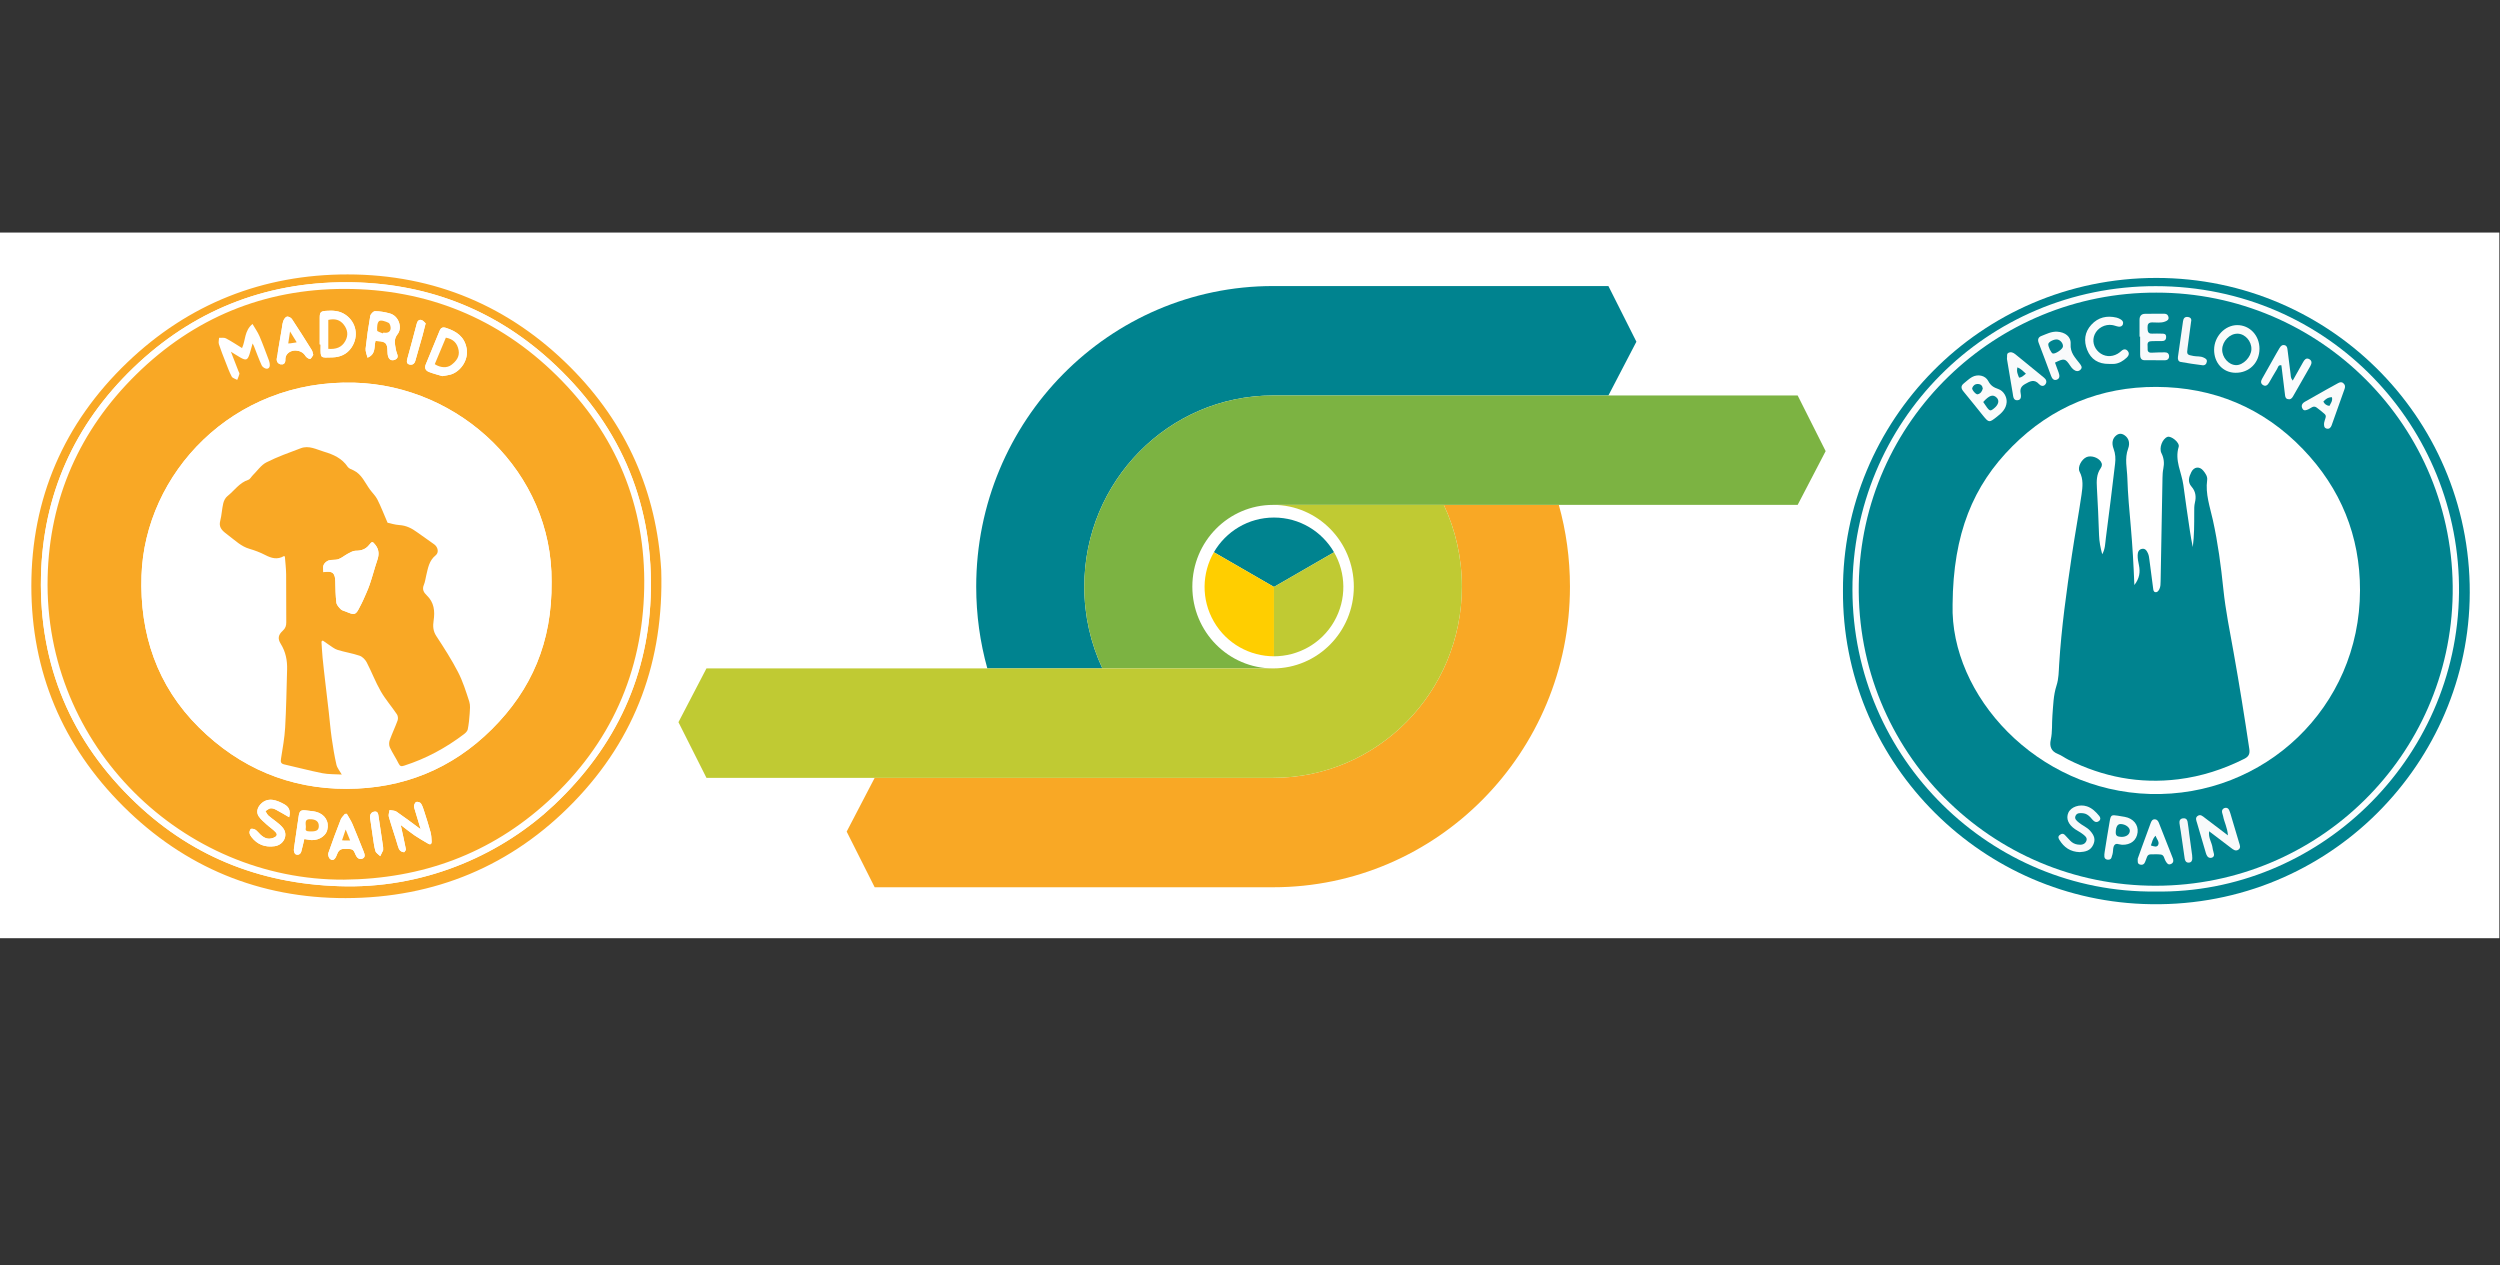 <?xml version="1.0" encoding="UTF-8" standalone="no"?>
<!-- Created with Inkscape (http://www.inkscape.org/) -->

<svg
   xmlns:dc="http://purl.org/dc/elements/1.1/"
   xmlns:cc="http://creativecommons.org/ns#"
   xmlns:rdf="http://www.w3.org/1999/02/22-rdf-syntax-ns#"
   xmlns:svg="http://www.w3.org/2000/svg"
   xmlns="http://www.w3.org/2000/svg"
   xmlns:sodipodi="http://sodipodi.sourceforge.net/DTD/sodipodi-0.dtd"
   xmlns:inkscape="http://www.inkscape.org/namespaces/inkscape"
   id="svg2985"
   version="1.1"
   inkscape:version="0.48.5 r10040"
   width="2050"
   height="1037.5"
   xml:space="preserve"
   sodipodi:docname="Madrid vs Barcelona banner.svg"><rect width="100%" height="100%" fill="#333333" stroke="none"/><defs
     id="defs2989"><clipPath
       id="clipPath15902"
       clipPathUnits="userSpaceOnUse"><path
         id="path15904"
         d="M 0,800 800,800 800,0 0,0 0,800 z" /></clipPath><clipPath
       id="clipPath14934"
       clipPathUnits="userSpaceOnUse"><path
         id="path14936"
         d="m 332.194,475.769 169.175,0 -84.588,43.657 -84.587,-43.657 z" /></clipPath><clipPath
       id="clipPath14916"
       clipPathUnits="userSpaceOnUse"><path
         id="path14918"
         d="m 440.626,341.02 33.656,0 0,-2.953 -33.656,0 0,2.953 z" /></clipPath><clipPath
       id="clipPath14898"
       clipPathUnits="userSpaceOnUse"><path
         id="path14900"
         d="m 446.686,365.214 21.537,0 0,-21.338 -21.537,0 0,21.338 z" /></clipPath><clipPath
       id="clipPath14882"
       clipPathUnits="userSpaceOnUse"><path
         id="path14884"
         d="m 446.686,372.665 21.537,0 0,-21.337 -21.537,0 0,21.337 z" /></clipPath><clipPath
       id="clipPath14864"
       clipPathUnits="userSpaceOnUse"><path
         id="path14866"
         d="m 355.899,341.02 33.657,0 0,-2.953 -33.657,0 0,2.953 z" /></clipPath><clipPath
       id="clipPath14846"
       clipPathUnits="userSpaceOnUse"><path
         id="path14848"
         d="m 361.959,365.214 21.537,0 0,-21.338 -21.537,0 0,21.338 z" /></clipPath><clipPath
       id="clipPath14830"
       clipPathUnits="userSpaceOnUse"><path
         id="path14832"
         d="m 361.959,372.665 21.537,0 0,-21.337 -21.537,0 0,21.337 z" /></clipPath><clipPath
       id="clipPath14812"
       clipPathUnits="userSpaceOnUse"><path
         id="path14814"
         d="m 440.626,385.368 33.656,0 0,-2.951 -33.656,0 0,2.951 z" /></clipPath><clipPath
       id="clipPath14794"
       clipPathUnits="userSpaceOnUse"><path
         id="path14796"
         d="m 446.686,409.563 21.537,0 0,-21.338 -21.537,0 0,21.338 z" /></clipPath><clipPath
       id="clipPath14778"
       clipPathUnits="userSpaceOnUse"><path
         id="path14780"
         d="m 446.686,417.014 21.537,0 0,-21.337 -21.537,0 0,21.337 z" /></clipPath><clipPath
       id="clipPath14760"
       clipPathUnits="userSpaceOnUse"><path
         id="path14762"
         d="m 398.263,385.368 33.656,0 0,-2.951 -33.656,0 0,2.951 z" /></clipPath><clipPath
       id="clipPath14742"
       clipPathUnits="userSpaceOnUse"><path
         id="path14744"
         d="m 404.322,409.563 21.537,0 0,-21.338 -21.537,0 0,21.338 z" /></clipPath><clipPath
       id="clipPath14726"
       clipPathUnits="userSpaceOnUse"><path
         id="path14728"
         d="m 404.322,417.014 21.537,0 0,-21.337 -21.537,0 0,21.337 z" /></clipPath><clipPath
       id="clipPath14708"
       clipPathUnits="userSpaceOnUse"><path
         id="path14710"
         d="m 355.899,385.368 33.657,0 0,-2.951 -33.657,0 0,2.951 z" /></clipPath><clipPath
       id="clipPath14690"
       clipPathUnits="userSpaceOnUse"><path
         id="path14692"
         d="m 361.959,409.563 21.537,0 0,-21.338 -21.537,0 0,21.338 z" /></clipPath><clipPath
       id="clipPath14674"
       clipPathUnits="userSpaceOnUse"><path
         id="path14676"
         d="m 361.959,417.014 21.537,0 0,-21.337 -21.537,0 0,21.337 z" /></clipPath><clipPath
       id="clipPath14656"
       clipPathUnits="userSpaceOnUse"><path
         id="path14658"
         d="m 440.626,429.717 33.656,0 0,-2.951 -33.656,0 0,2.951 z" /></clipPath><clipPath
       id="clipPath14638"
       clipPathUnits="userSpaceOnUse"><path
         id="path14640"
         d="m 446.686,453.912 21.537,0 0,-21.338 -21.537,0 0,21.338 z" /></clipPath><clipPath
       id="clipPath14622"
       clipPathUnits="userSpaceOnUse"><path
         id="path14624"
         d="m 446.686,461.363 21.537,0 0,-21.337 -21.537,0 0,21.337 z" /></clipPath><clipPath
       id="clipPath14604"
       clipPathUnits="userSpaceOnUse"><path
         id="path14606"
         d="m 398.263,429.717 33.656,0 0,-2.951 -33.656,0 0,2.951 z" /></clipPath><clipPath
       id="clipPath14586"
       clipPathUnits="userSpaceOnUse"><path
         id="path14588"
         d="m 404.322,453.912 21.537,0 0,-21.338 -21.537,0 0,21.338 z" /></clipPath><clipPath
       id="clipPath14570"
       clipPathUnits="userSpaceOnUse"><path
         id="path14572"
         d="m 404.322,461.363 21.537,0 0,-21.337 -21.537,0 0,21.337 z" /></clipPath><clipPath
       id="clipPath14552"
       clipPathUnits="userSpaceOnUse"><path
         id="path14554"
         d="m 355.899,429.717 33.657,0 0,-2.951 -33.657,0 0,2.951 z" /></clipPath><clipPath
       id="clipPath14534"
       clipPathUnits="userSpaceOnUse"><path
         id="path14536"
         d="m 361.959,453.912 21.537,0 0,-21.338 -21.537,0 0,21.338 z" /></clipPath><clipPath
       id="clipPath14518"
       clipPathUnits="userSpaceOnUse"><path
         id="path14520"
         d="m 361.959,461.363 21.537,0 0,-21.337 -21.537,0 0,21.337 z" /></clipPath><clipPath
       id="clipPath14494"
       clipPathUnits="userSpaceOnUse"><path
         id="path14496"
         d="m 407.908,347.56 14.427,0 0,-17.945 -14.427,0 0,17.945 z" /></clipPath><clipPath
       id="clipPath14478"
       clipPathUnits="userSpaceOnUse"><path
         id="path14480"
         d="m 407.908,373.565 14.427,0 0,-17.945 -14.427,0 0,17.945 z" /></clipPath><clipPath
       id="clipPath14434"
       clipPathUnits="userSpaceOnUse"><path
         id="path14436"
         d="m 209.436,132.611 22.934,0 0,-22.723 -22.934,0 0,22.723 z" /></clipPath><clipPath
       id="clipPath14418"
       clipPathUnits="userSpaceOnUse"><path
         id="path14420"
         d="m 209.436,140.544 22.934,0 0,-22.721 -22.934,0 0,22.721 z" /></clipPath><clipPath
       id="clipPath14396"
       clipPathUnits="userSpaceOnUse"><path
         id="path14398"
         d="m 209.436,192.808 22.934,0 0,-22.723 -22.934,0 0,22.723 z" /></clipPath><clipPath
       id="clipPath14380"
       clipPathUnits="userSpaceOnUse"><path
         id="path14382"
         d="m 209.436,200.741 22.934,0 0,-22.72 -22.934,0 0,22.72 z" /></clipPath><clipPath
       id="clipPath14358"
       clipPathUnits="userSpaceOnUse"><path
         id="path14360"
         d="m 85.17,132.611 22.934,0 0,-22.723 -22.934,0 0,22.723 z" /></clipPath><clipPath
       id="clipPath14342"
       clipPathUnits="userSpaceOnUse"><path
         id="path14344"
         d="m 85.17,140.544 22.934,0 0,-22.721 -22.934,0 0,22.721 z" /></clipPath><clipPath
       id="clipPath14320"
       clipPathUnits="userSpaceOnUse"><path
         id="path14322"
         d="m 85.17,192.808 22.934,0 0,-22.723 -22.934,0 0,22.723 z" /></clipPath><clipPath
       id="clipPath14304"
       clipPathUnits="userSpaceOnUse"><path
         id="path14306"
         d="m 85.17,200.741 22.934,0 0,-22.72 -22.934,0 0,22.72 z" /></clipPath><clipPath
       id="clipPath14282"
       clipPathUnits="userSpaceOnUse"><path
         id="path14284"
         d="m 147.522,203.288 22.934,0 0,-22.724 -22.934,0 0,22.724 z" /></clipPath><clipPath
       id="clipPath14266"
       clipPathUnits="userSpaceOnUse"><path
         id="path14268"
         d="m 147.522,211.224 22.934,0 0,-22.724 -22.934,0 0,22.724 z" /></clipPath><clipPath
       id="clipPath14202"
       clipPathUnits="userSpaceOnUse"><path
         id="path14204"
         d="m 153.015,460.881 26.863,0 0,-26.615 -26.863,0 0,26.615 z" /></clipPath><clipPath
       id="clipPath14186"
       clipPathUnits="userSpaceOnUse"><path
         id="path14188"
         d="m 153.015,470.175 26.863,0 0,-26.614 -26.863,0 0,26.614 z" /></clipPath><clipPath
       id="clipPath14166"
       clipPathUnits="userSpaceOnUse"><path
         id="path14168"
         d="m 183.441,460.881 26.864,0 0,-26.615 -26.864,0 0,26.615 z" /></clipPath><clipPath
       id="clipPath14150"
       clipPathUnits="userSpaceOnUse"><path
         id="path14152"
         d="m 183.441,470.175 26.864,0 0,-26.614 -26.864,0 0,26.614 z" /></clipPath><clipPath
       id="clipPath14128"
       clipPathUnits="userSpaceOnUse"><path
         id="path14130"
         d="m 74.084,460.881 26.863,0 0,-26.615 -26.863,0 0,26.615 z" /></clipPath><clipPath
       id="clipPath14112"
       clipPathUnits="userSpaceOnUse"><path
         id="path14114"
         d="m 74.084,470.175 26.863,0 0,-26.614 -26.863,0 0,26.614 z" /></clipPath><clipPath
       id="clipPath14092"
       clipPathUnits="userSpaceOnUse"><path
         id="path14094"
         d="m 104.51,460.881 26.864,0 0,-26.615 -26.864,0 0,26.615 z" /></clipPath><clipPath
       id="clipPath14076"
       clipPathUnits="userSpaceOnUse"><path
         id="path14078"
         d="m 104.51,470.175 26.864,0 0,-26.614 -26.864,0 0,26.614 z" /></clipPath><clipPath
       id="clipPath14054"
       clipPathUnits="userSpaceOnUse"><path
         id="path14056"
         d="m 183.441,392.231 26.864,0 0,-26.615 -26.864,0 0,26.615 z" /></clipPath><clipPath
       id="clipPath14038"
       clipPathUnits="userSpaceOnUse"><path
         id="path14040"
         d="m 183.441,401.525 26.864,0 0,-26.614 -26.864,0 0,26.614 z" /></clipPath><clipPath
       id="clipPath14016"
       clipPathUnits="userSpaceOnUse"><path
         id="path14018"
         d="m 74.885,392.231 26.864,0 0,-26.615 -26.864,0 0,26.615 z" /></clipPath><clipPath
       id="clipPath14000"
       clipPathUnits="userSpaceOnUse"><path
         id="path14002"
         d="m 74.885,401.525 26.864,0 0,-26.614 -26.864,0 0,26.614 z" /></clipPath><clipPath
       id="clipPath13930"
       clipPathUnits="userSpaceOnUse"><path
         id="path13932"
         d="m 448.79,131.765 26.863,0 0,-26.616 -26.863,0 0,26.616 z" /></clipPath><clipPath
       id="clipPath13914"
       clipPathUnits="userSpaceOnUse"><path
         id="path13916"
         d="m 448.79,141.058 26.863,0 0,-26.615 -26.863,0 0,26.615 z" /></clipPath><clipPath
       id="clipPath13892"
       clipPathUnits="userSpaceOnUse"><path
         id="path13894"
         d="m 357.888,131.765 26.864,0 0,-26.616 -26.864,0 0,26.616 z" /></clipPath><clipPath
       id="clipPath13876"
       clipPathUnits="userSpaceOnUse"><path
         id="path13878"
         d="m 357.888,141.058 26.864,0 0,-26.615 -26.864,0 0,26.615 z" /></clipPath><clipPath
       id="clipPath13832"
       clipPathUnits="userSpaceOnUse"><path
         id="path13834"
         d="m 405.709,108.022 22.178,0 0,-27.59 -22.178,0 0,27.59 z" /></clipPath><clipPath
       id="clipPath13816"
       clipPathUnits="userSpaceOnUse"><path
         id="path13818"
         d="m 405.709,148.007 22.178,0 0,-27.592 -22.178,0 0,27.592 z" /></clipPath><clipPath
       id="clipPath13786"
       clipPathUnits="userSpaceOnUse"><path
         id="path13788"
         d="m 341.8,247.348 149.941,0 0,-81.856 -149.941,0 0,81.856 z" /></clipPath><clipPath
       id="clipPath13776"
       clipPathUnits="userSpaceOnUse"><path
         id="path13778"
         d="M 0,800 800,800 800,0 0,0 0,800 z" /></clipPath><clipPath
       id="clipPath13684"
       clipPathUnits="userSpaceOnUse"><path
         id="path13686"
         d="m 341.8,174.01 0,-99.762 149.941,0 0,99.762 -74.971,73.338 -74.97,-73.338 z" /></clipPath><clipPath
       id="clipPath13498"
       clipPathUnits="userSpaceOnUse"><path
         id="path13500"
         d="m 622.105,361.825 22.178,0 0,-27.591 -22.178,0 0,27.591 z" /></clipPath><clipPath
       id="clipPath13482"
       clipPathUnits="userSpaceOnUse"><path
         id="path13484"
         d="m 622.105,401.81 22.178,0 0,-27.592 -22.178,0 0,27.592 z" /></clipPath><clipPath
       id="clipPath13458"
       clipPathUnits="userSpaceOnUse"><path
         id="path13460"
         d="m 663.867,385.566 26.863,0 0,-26.615 -26.863,0 0,26.615 z" /></clipPath><clipPath
       id="clipPath13442"
       clipPathUnits="userSpaceOnUse"><path
         id="path13444"
         d="m 663.867,394.86 26.863,0 0,-26.614 -26.863,0 0,26.614 z" /></clipPath><clipPath
       id="clipPath13422"
       clipPathUnits="userSpaceOnUse"><path
         id="path13424"
         d="m 694.294,385.566 26.863,0 0,-26.615 -26.863,0 0,26.615 z" /></clipPath><clipPath
       id="clipPath13406"
       clipPathUnits="userSpaceOnUse"><path
         id="path13408"
         d="m 694.294,394.86 26.863,0 0,-26.614 -26.863,0 0,26.614 z" /></clipPath><clipPath
       id="clipPath13380"
       clipPathUnits="userSpaceOnUse"><path
         id="path13382"
         d="m 589.649,501.15 149.941,0 0,-81.856 -149.941,0 0,81.856 z" /></clipPath><clipPath
       id="clipPath13370"
       clipPathUnits="userSpaceOnUse"><path
         id="path13372"
         d="M 0,800 800,800 800,0 0,0 0,800 z" /></clipPath><clipPath
       id="clipPath13278"
       clipPathUnits="userSpaceOnUse"><path
         id="path13280"
         d="m 589.649,427.813 0,-99.762 149.94,0 0,99.762 -74.969,73.338 -74.971,-73.338 z" /></clipPath><clipPath
       id="clipPath13234"
       clipPathUnits="userSpaceOnUse"><path
         id="path13236"
         d="m 204.791,646.108 26.863,0 0,-26.615 -26.863,0 0,26.615 z" /></clipPath><clipPath
       id="clipPath13218"
       clipPathUnits="userSpaceOnUse"><path
         id="path13220"
         d="m 204.791,655.402 26.863,0 0,-26.614 -26.863,0 0,26.614 z" /></clipPath><clipPath
       id="clipPath13198"
       clipPathUnits="userSpaceOnUse"><path
         id="path13200"
         d="m 235.217,646.108 26.864,0 0,-26.615 -26.864,0 0,26.615 z" /></clipPath><clipPath
       id="clipPath13182"
       clipPathUnits="userSpaceOnUse"><path
         id="path13184"
         d="m 235.217,655.402 26.864,0 0,-26.614 -26.864,0 0,26.614 z" /></clipPath><clipPath
       id="clipPath13122"
       clipPathUnits="userSpaceOnUse"><path
         id="path13124"
         d="m 298.359,635.279 22.935,0 0,-22.723 -22.935,0 0,22.723 z" /></clipPath><clipPath
       id="clipPath13106"
       clipPathUnits="userSpaceOnUse"><path
         id="path13108"
         d="m 298.359,643.213 22.935,0 0,-22.722 -22.935,0 0,22.722 z" /></clipPath><clipPath
       id="clipPath13044"
       clipPathUnits="userSpaceOnUse"><path
         id="path13046"
         d="m 89.793,635.279 22.934,0 0,-22.723 -22.934,0 0,22.723 z" /></clipPath><clipPath
       id="clipPath13028"
       clipPathUnits="userSpaceOnUse"><path
         id="path13030"
         d="m 89.793,643.213 22.934,0 0,-22.722 -22.934,0 0,22.722 z" /></clipPath><clipPath
       id="clipPath12964"
       clipPathUnits="userSpaceOnUse"><path
         id="path12966"
         d="m 654.984,198.627 19.272,0 0,-19.092 -19.272,0 0,19.092 z" /></clipPath><clipPath
       id="clipPath12948"
       clipPathUnits="userSpaceOnUse"><path
         id="path12950"
         d="m 654.984,205.294 19.272,0 0,-19.091 -19.272,0 0,19.091 z" /></clipPath><clipPath
       id="clipPath12928"
       clipPathUnits="userSpaceOnUse"><path
         id="path12930"
         d="m 638.509,131.764 26.864,0 0,-26.615 -26.864,0 0,26.615 z" /></clipPath><clipPath
       id="clipPath12912"
       clipPathUnits="userSpaceOnUse"><path
         id="path12914"
         d="m 638.509,141.058 26.864,0 0,-26.616 -26.864,0 0,26.616 z" /></clipPath><clipPath
       id="clipPath12892"
       clipPathUnits="userSpaceOnUse"><path
         id="path12894"
         d="m 608.082,131.764 26.864,0 0,-26.615 -26.864,0 0,26.615 z" /></clipPath><clipPath
       id="clipPath12876"
       clipPathUnits="userSpaceOnUse"><path
         id="path12878"
         d="m 608.082,141.058 26.864,0 0,-26.616 -26.864,0 0,26.616 z" /></clipPath><clipPath
       id="clipPath12802"
       clipPathUnits="userSpaceOnUse"><path
         id="path12804"
         d="m 615.114,644.27 26.864,0 0,-18.588 -26.864,0 0,18.588 z" /></clipPath><clipPath
       id="clipPath12786"
       clipPathUnits="userSpaceOnUse"><path
         id="path12788"
         d="m 615.114,653.563 26.864,0 0,-18.587 -26.864,0 0,18.587 z" /></clipPath><clipPath
       id="clipPath12720"
       clipPathUnits="userSpaceOnUse"><path
         id="path12722"
         d="M 0,800 800,800 800,0 0,0 0,800 z" /></clipPath><radialGradient
       id="radialGradient12564"
       spreadMethod="pad"
       gradientTransform="matrix(563.46,0,0,-563.46,400,400)"
       gradientUnits="userSpaceOnUse"
       r="1"
       cy="0"
       cx="0"
       fy="0"
       fx="0"><stop
         id="stop12566"
         offset="0"
         style="stop-opacity:1;stop-color:#ffffff" /><stop
         id="stop12568"
         offset="1"
         style="stop-opacity:1;stop-color:#1d1e1c" /></radialGradient><mask
       id="mask12552"
       height="1"
       width="1"
       y="0"
       x="0"
       maskUnits="userSpaceOnUse"><g
         id="g12554"><g
           id="g12556"><g
             id="g12558"><g
               id="g12560"><path
                 id="path12562"
                 style="fill:url(#radialGradient12546);stroke:none"
                 d="m -32768,32767 65535,0 0,-65535 -65535,0 0,65535 z" /></g></g></g></g></mask><radialGradient
       id="radialGradient12546"
       spreadMethod="pad"
       gradientTransform="matrix(563.46,0,0,-563.46,400,400)"
       gradientUnits="userSpaceOnUse"
       r="1"
       cy="0"
       cx="0"
       fy="0"
       fx="0"><stop
         id="stop12548"
         offset="0"
         style="stop-opacity:0;stop-color:#ffffff" /><stop
         id="stop12550"
         offset="1"
         style="stop-opacity:0.3;stop-color:#ffffff" /></radialGradient><clipPath
       id="clipPath12538"
       clipPathUnits="userSpaceOnUse"><path
         id="path12540"
         d="M 800,0 0,0 0,800 800,800 800,0 z" /></clipPath><clipPath
       id="clipPath12534"
       clipPathUnits="userSpaceOnUse"><path
         id="path12536"
         d="M -4.88281e-4,800 800,800 800,0 -4.88281e-4,0 l 0,800 z" /></clipPath><clipPath
       id="clipPath12526"
       clipPathUnits="userSpaceOnUse"><path
         id="path12528"
         d="M 0,800 800,800 800,0 0,0 0,800 z" /></clipPath></defs><sodipodi:namedview
     pagecolor="#ffffff"
     bordercolor="#666666"
     borderopacity="1"
     objecttolerance="10"
     gridtolerance="10"
     guidetolerance="10"
     inkscape:pageopacity="0"
     inkscape:pageshadow="2"
     inkscape:window-width="1280"
     inkscape:window-height="697"
     id="namedview2987"
     showgrid="false"
     showguides="true"
     inkscape:guide-bbox="true"
     inkscape:zoom="0.33560976"
     inkscape:cx="951.21014"
     inkscape:cy="547.33039"
     inkscape:window-x="-8"
     inkscape:window-y="-8"
     inkscape:window-maximized="1"
     inkscape:current-layer="g2993" /><g
     id="g2993"
     inkscape:groupmode="layer"
     inkscape:label="ink_ext_XXXXXX"
     transform="matrix(1.25,0,0,-1.25,0,1037.5)">



<g
   id="g6012"
   inkscape:export-filename="C:\Users\danie\Desktop\Workspace\MvsB_banner.png"
   inkscape:export-xdpi="108.87859"
   inkscape:export-ydpi="108.87859"><path
     inkscape:connector-curvature="0"
     id="path2999"
     style="fill:#ffffff;fill-opacity:1;fill-rule:nonzero;stroke:none"
     d="m 1639.564,214.535 -1639.992,0 0,462.903 1639.992,0 0,-462.903" /><g
     transform="translate(-9.6,0)"
     id="g5042"><path
       inkscape:connector-curvature="0"
       id="path3057"
       style="fill:#00838f;fill-opacity:1;fill-rule:nonzero;stroke:none"
       d="m 884.731,467.729 c -7.871,13.6 -22.568,22.76 -39.413,22.76 -16.845,0 -31.541,-9.161 -39.411,-22.76 l 39.411,-22.755 39.413,22.755" /><path
       inkscape:connector-curvature="0"
       id="path3059"
       style="fill:#ffce00;fill-opacity:1;fill-rule:nonzero;stroke:none"
       d="m 805.907,467.732 c -7.845,-13.618 -8.428,-30.924 0,-45.512 8.423,-14.588 23.703,-22.735 39.416,-22.752 l 0,45.509 -39.411,22.755" /><path
       inkscape:connector-curvature="0"
       id="path3061"
       style="fill:#c0ca33;fill-opacity:1;fill-rule:nonzero;stroke:none"
       d="m 884.731,467.732 c 7.843,-13.618 8.426,-30.924 0,-45.512 -8.423,-14.588 -23.703,-22.735 -39.417,-22.752 l 0,45.509 39.413,22.755" /><g
       id="g4776"
       transform="matrix(1.034,0,0,1.047,-15.849,28.941)"><path
         d="m 1013.58,448.759 -72.983,0 c 7.36,-15.533 11.484,-32.899 11.484,-51.23 0,-66.156 -53.631,-119.787 -119.787,-119.787 l 0,0 -252.76,0 -17.763,-33.687 17.763,-34.869 252.76,0 0,0 c 104.019,0 188.346,84.324 188.346,188.343 0,17.759 -2.46,34.941 -7.06,51.23"
         style="fill:#f9a825;fill-opacity:1;fill-rule:nonzero;stroke:none"
         id="path4037"
         inkscape:connector-curvature="0" /><path
         d="m 1045.03,585.874 -212.736,0 0,0 c -104.02,0 -188.344,-84.325 -188.344,-188.345 0,-17.758 2.462,-34.941 7.055,-51.228 l 72.986,0 c -7.36,15.533 -11.484,32.898 -11.484,51.228 0,66.157 53.631,119.787 119.787,119.787 l 212.736,0 17.76,33.687 -17.76,34.871"
         style="fill:#00838f;fill-opacity:1;fill-rule:nonzero;stroke:none"
         id="path4039"
         inkscape:connector-curvature="0" /><path
         d="m 1165.1,517.316 -332.806,0 0,0 c -66.156,0 -119.787,-53.63 -119.787,-119.787 0,-18.33 4.124,-35.695 11.484,-51.228 l 108.3,0 c -28.291,0.002 -51.226,22.935 -51.226,51.228 0,28.293 22.936,51.23 51.229,51.23 l 332.806,0 17.76,33.687 -17.76,34.87"
         style="fill:#7cb342;fill-opacity:1;fill-rule:nonzero;stroke:none"
         id="path4041"
         inkscape:connector-curvature="0" /><path
         d="m 940.597,448.759 -108.303,0 c 28.293,0 51.229,-22.937 51.229,-51.23 0,-28.293 -22.936,-51.228 -51.229,-51.228 l -359.486,0 -17.763,-33.688 17.763,-34.871 359.486,0 0,0 c 66.156,0 119.787,53.631 119.787,119.787 0,18.331 -4.124,35.697 -11.484,51.23"
         style="fill:#c0ca33;fill-opacity:1;fill-rule:nonzero;stroke:none"
         id="path4049"
         inkscape:connector-curvature="0" /></g><g
       id="g4782"
       transform="matrix(1.642,0,0,1.642,-910.132,-267.763)"><g
         id="g20209"><path
           id="path6455"
           style="fill:#00838f;fill-opacity:1;fill-rule:evenodd;stroke:none"
           d="m 1296.42,432.596 c -0.309,67.532 54.706,124.871 125.154,124.92 70.236,0.046 127.251,-57.791 125.201,-129.043 -1.932,-67.169 -58.563,-123.906 -130.444,-121.076 -66.81,2.629 -120.351,58.177 -119.911,125.199"
           inkscape:connector-curvature="0" /><path
           id="path6457"
           style="fill:#fcfdfe;fill-opacity:1;fill-rule:evenodd;stroke:none"
           d="m 1421.158,312.373 c -65.358,-0.689 -120.855,52.933 -120.954,120.567 -0.097,66.829 53.429,121.329 121.163,121.292 69.316,-0.034 121.858,-56.437 121.17,-122.434 -0.701,-67.167 -56.589,-120.49 -121.379,-119.425"
           inkscape:connector-curvature="0" /><path
           id="path6459"
           style="fill:#00838f;fill-opacity:1;fill-rule:evenodd;stroke:none"
           d="m 1421.594,551.643 c 65.107,0.096 119.428,-53.346 118.413,-120.339 -0.978,-64.559 -53.616,-116.493 -118.496,-116.62 -65.943,-0.126 -119.808,53.583 -118.78,120.404 1.008,65.506 54.682,116.749 118.863,116.555"
           inkscape:connector-curvature="0" /><path
           id="path6461"
           style="fill:#ffffff;fill-opacity:1;fill-rule:evenodd;stroke:none"
           d="m 1340.216,427.053 c 0.225,28.386 8.23,47.518 23.871,63.203 15.775,15.821 35.324,23.81 57.543,23.723 22.75,-0.09 42.642,-8.299 58.567,-24.872 15.093,-15.706 22.83,-34.672 22.786,-56.418 -0.092,-46.836 -38.257,-82.62 -83.842,-81.342 -45.436,1.272 -79.938,39.505 -78.924,75.707"
           inkscape:connector-curvature="0" /><path
           id="path6463"
           style="fill:#fafbfb;fill-opacity:1;fill-rule:evenodd;stroke:none"
           d="m 1462.819,529.219 c 0,-5.576 -4.097,-9.668 -9.592,-9.598 -4.993,0.061 -8.566,3.936 -8.531,9.25 0.035,5.242 4.303,9.773 9.221,9.794 5.002,0.019 8.91,-4.127 8.902,-9.447"
           inkscape:connector-curvature="0" /><path
           id="path6465"
           style="fill:#fafbfd;fill-opacity:1;fill-rule:evenodd;stroke:none"
           d="m 1476.1,516.495 c 1.506,2.679 2.828,5.037 4.158,7.392 0.51,0.903 1.175,1.797 2.318,1.253 1.257,-0.6 1.231,-1.682 0.577,-2.82 -2.339,-4.064 -4.668,-8.137 -6.98,-12.217 -0.493,-0.871 -1.169,-1.268 -2.134,-0.98 -0.864,0.256 -0.942,1.006 -1.032,1.768 -0.46,3.901 -0.95,7.797 -1.429,11.71 -1.284,0.285 -1.355,-0.873 -1.741,-1.482 -1.123,-1.77 -2.092,-3.636 -3.181,-5.429 -0.531,-0.88 -1.269,-1.686 -2.4,-0.991 -1.043,0.64 -0.938,1.579 -0.365,2.572 1.418,2.461 2.788,4.948 4.183,7.419 0.91,1.614 1.802,3.237 2.759,4.82 0.455,0.752 1.07,1.426 2.102,1.119 0.845,-0.252 0.992,-0.982 1.085,-1.751 0.399,-3.292 0.82,-6.582 1.242,-9.871 0.087,-0.697 -0.02,-1.444 0.839,-2.511"
           inkscape:connector-curvature="0" /><path
           id="path6467"
           style="fill:#fafbfb;fill-opacity:1;fill-rule:evenodd;stroke:none"
           d="m 1361.818,507.918 c -0.2,-2.75 -1.995,-4.392 -3.989,-5.939 -3.009,-2.339 -3.079,-2.381 -5.535,0.617 -2.575,3.137 -5.038,6.367 -7.657,9.466 -1.097,1.299 -1.228,2.322 0.149,3.397 1.064,0.833 2.044,1.816 3.21,2.461 2.262,1.258 5.287,0.686 6.471,-1.596 0.951,-1.831 2.179,-2.568 3.998,-3.193 2.167,-0.745 3.461,-3.139 3.352,-5.213"
           inkscape:connector-curvature="0" /><path
           id="path6469"
           style="fill:#f8fafb;fill-opacity:1;fill-rule:evenodd;stroke:none"
           d="m 1450.215,334.815 c -0.193,3.072 -1.485,5.272 -1.932,7.694 -0.111,0.6 -0.399,1.176 -0.438,1.776 -0.04,0.657 0.35,1.203 0.976,1.44 0.822,0.309 1.536,-0.05 1.857,-0.764 0.455,-1.006 0.726,-2.095 1.043,-3.16 0.99,-3.315 1.941,-6.641 2.964,-9.947 0.3,-0.974 0.764,-1.988 -0.222,-2.712 -1.124,-0.829 -2.071,-0.053 -2.983,0.645 -2.826,2.169 -5.673,4.312 -8.762,6.657 -0.422,-2.645 1.13,-4.518 1.361,-6.657 0.092,-0.846 0.457,-1.661 0.577,-2.507 0.094,-0.661 -0.229,-1.213 -0.931,-1.402 -0.65,-0.176 -1.266,-0.002 -1.675,0.506 -0.301,0.374 -0.498,0.863 -0.637,1.333 -1.192,4.029 -2.343,8.068 -3.545,12.091 -0.29,0.966 -0.776,1.99 0.198,2.729 1.171,0.886 2.096,-0.103 2.958,-0.747 2.958,-2.206 5.882,-4.459 9.187,-6.976"
           inkscape:connector-curvature="0" /><path
           id="path6471"
           style="fill:#f9fafb;fill-opacity:1;fill-rule:evenodd;stroke:none"
           d="m 1381.122,523.687 c 0.493,-1.341 1.009,-2.692 1.487,-4.06 0.396,-1.134 0.53,-2.335 -0.864,-2.796 -1.189,-0.391 -1.813,0.579 -2.177,1.539 -1.667,4.394 -3.244,8.824 -4.958,13.203 -0.529,1.348 -0.099,2.301 1.009,2.725 2.057,0.787 4.034,1.877 6.396,1.742 3.104,-0.181 5.58,-1.917 5.364,-4.944 -0.243,-3.435 1.801,-5.427 3.53,-7.665 0.706,-0.917 1.266,-1.644 0.467,-2.507 -0.893,-0.964 -2.043,-0.712 -2.986,0.101 -0.46,0.397 -0.843,0.909 -1.182,1.417 -1.969,2.948 -2.373,3.048 -6.085,1.245"
           inkscape:connector-curvature="0" /><path
           id="path6473"
           style="fill:#f9fafc;fill-opacity:1;fill-rule:evenodd;stroke:none"
           d="m 1414.899,534.039 c 0,2.228 0.019,4.457 0,6.684 -0.019,1.47 0.631,2.419 2.155,2.454 2.605,0.061 5.213,0.013 7.818,0.027 0.894,0.005 1.399,-0.498 1.581,-1.278 0.248,-1.075 -0.458,-1.489 -1.347,-1.837 -1.694,-0.665 -3.44,-0.317 -5.157,-0.342 -1.512,-0.021 -1.882,-0.731 -1.847,-2.08 0.035,-1.342 0.038,-2.524 1.906,-2.408 1.237,0.074 2.482,0.011 3.723,-0.003 0.887,-0.011 1.783,0.011 1.799,-1.278 0.019,-1.314 -0.717,-1.707 -1.886,-1.696 -1.365,0.015 -2.734,0.03 -4.095,-0.038 -2.033,-0.109 -1.29,-1.707 -1.41,-2.803 -0.13,-1.182 0.284,-1.881 1.659,-1.791 1.73,0.109 3.467,0.113 5.201,0.141 1.026,0.017 1.691,-0.531 1.708,-1.535 0.019,-0.976 -0.57,-1.615 -1.614,-1.623 -2.731,-0.017 -5.463,-0.033 -8.192,0.008 -1.512,0.023 -1.754,1.125 -1.758,2.33 -0.019,2.358 0,4.715 0,7.071 l -0.236,-0.002"
           inkscape:connector-curvature="0" /><path
           id="path6475"
           style="fill:#f7f9fb;fill-opacity:1;fill-rule:evenodd;stroke:none"
           d="m 1390.998,328.116 c -3.745,0.116 -6.265,1.906 -8.072,4.827 -0.399,0.644 -0.737,1.331 0.038,1.98 0.788,0.661 1.515,0.733 2.246,-0.103 0.65,-0.745 1.344,-1.455 2.03,-2.169 0.795,-0.827 1.737,-1.314 2.903,-1.501 1.497,-0.243 2.892,-0.017 3.495,1.392 0.594,1.388 -0.688,2.211 -1.642,2.937 -0.882,0.67 -1.904,1.153 -2.823,1.782 -2.753,1.881 -3.728,4.287 -2.717,6.588 1.024,2.324 4.446,3.538 7.422,2.563 2.079,-0.684 3.562,-2.2 4.916,-3.833 0.516,-0.623 0.646,-1.362 -0.037,-1.982 -0.625,-0.567 -1.389,-0.602 -2.03,-0.103 -0.576,0.449 -1.011,1.075 -1.527,1.606 -0.792,0.815 -1.686,1.449 -2.87,1.554 -1.137,0.099 -2.383,0.21 -2.963,-0.974 -0.616,-1.255 0.392,-1.997 1.263,-2.731 1.421,-1.195 3.219,-1.847 4.496,-3.265 1.838,-2.039 2.217,-3.63 1.245,-5.691 -1.129,-2.4 -3.299,-2.75 -5.374,-2.878"
           inkscape:connector-curvature="0" /><path
           id="path6477"
           style="fill:#fafbfb;fill-opacity:1;fill-rule:evenodd;stroke:none"
           d="m 1488.639,499.607 c 0.14,0.51 0.287,1.241 0.548,1.929 0.256,0.674 0.136,1.224 -0.376,1.657 -1.032,0.875 -2.067,1.755 -3.162,2.545 -1.343,0.968 -2.289,-0.313 -3.361,-0.741 -0.854,-0.344 -1.714,-0.712 -2.274,0.262 -0.68,1.182 -0.162,2.15 0.94,2.784 2.778,1.6 5.577,3.166 8.371,4.738 1.613,0.903 3.233,1.797 4.857,2.679 0.669,0.363 1.357,0.611 2.062,0.059 0.793,-0.619 0.921,-1.383 0.592,-2.305 -1.737,-4.873 -3.439,-9.758 -5.201,-14.622 -0.304,-0.836 -0.921,-1.552 -1.968,-1.281 -1.066,0.277 -1.108,1.178 -1.028,2.295"
           inkscape:connector-curvature="0" /><path
           id="path6479"
           style="fill:#f9fafb;fill-opacity:1;fill-rule:evenodd;stroke:none"
           d="m 1361.932,525.148 c 0.155,1.151 -0.2,2.07 0.609,2.452 0.97,0.46 1.888,0.128 2.732,-0.567 3.811,-3.143 7.651,-6.25 11.479,-9.374 0.875,-0.714 1.241,-1.65 0.573,-2.603 -0.774,-1.106 -1.934,-0.68 -2.576,0.04 -1.916,2.146 -3.656,1.108 -5.547,0.038 -1.447,-0.819 -2.125,-1.787 -1.816,-3.548 0.195,-1.117 0.465,-2.822 -1.289,-2.937 -1.631,-0.103 -1.651,1.509 -1.853,2.714 -0.796,4.738 -1.589,9.475 -2.312,13.785"
           inkscape:connector-curvature="0" /><path
           id="path6481"
           style="fill:#fafbfd;fill-opacity:1;fill-rule:evenodd;stroke:none"
           d="m 1402.652,523.167 c -4.139,-0.059 -7.172,1.785 -8.681,5.628 -1.402,3.571 -1.026,7.058 1.658,9.999 2.759,3.025 6.24,3.787 10.143,2.857 0.588,-0.141 1.165,-0.428 1.681,-0.749 0.663,-0.414 1.082,-1.029 0.816,-1.868 -0.275,-0.861 -1.001,-1.085 -1.769,-0.974 -0.848,0.124 -1.66,0.498 -2.509,0.63 -2.896,0.451 -5.845,-1.151 -7.003,-3.747 -1.087,-2.429 -0.444,-5.196 1.634,-7.052 2.097,-1.871 5.017,-2.137 7.557,-0.647 0.527,0.307 1.02,0.703 1.473,1.113 0.902,0.817 1.825,0.855 2.571,-0.078 0.764,-0.961 0.302,-1.919 -0.472,-2.633 -1.382,-1.27 -2.942,-2.272 -4.875,-2.467 -0.734,-0.071 -1.482,-0.011 -2.223,-0.011"
           inkscape:connector-curvature="0" /><path
           id="path6483"
           style="fill:#fafbfd;fill-opacity:1;fill-rule:evenodd;stroke:none"
           d="m 1414.175,325.498 c 0.548,1.522 1.125,3.149 1.717,4.772 1.143,3.132 2.304,6.258 3.436,9.391 0.314,0.871 0.729,1.65 1.776,1.566 0.81,-0.067 1.25,-0.714 1.534,-1.438 1.856,-4.709 3.72,-9.416 5.56,-14.133 0.343,-0.88 0.305,-1.77 -0.654,-2.244 -1.243,-0.617 -1.727,0.325 -2.266,1.197 -0.559,0.905 -0.525,2.37 -1.884,2.545 -1.339,0.176 -2.717,0.073 -4.077,0.067 -0.684,0 -1.162,-0.355 -1.416,-0.987 -0.229,-0.571 -0.466,-1.144 -0.652,-1.73 -0.354,-1.117 -1.067,-1.705 -2.232,-1.331 -1.096,0.355 -0.798,1.373 -0.843,2.324"
           inkscape:connector-curvature="0" /><path
           id="path6485"
           style="fill:#f8fafb;fill-opacity:1;fill-rule:evenodd;stroke:none"
           d="m 1406.67,331.261 c -1.767,0.59 -2.273,-0.665 -2.361,-2.58 -0.046,-0.962 -0.317,-1.944 -0.654,-2.855 -0.225,-0.611 -0.901,-0.812 -1.558,-0.729 -0.672,0.086 -1.171,0.483 -1.239,1.163 -0.062,0.6 0,1.226 0.094,1.826 0.657,4.125 1.301,8.251 2.027,12.364 0.439,2.482 0.719,2.624 3.167,2.23 0.972,-0.155 1.945,-0.306 2.912,-0.489 3.358,-0.634 5.417,-3.145 5.074,-6.168 -0.365,-3.183 -2.737,-5.083 -6.228,-4.973 -0.243,0.008 -0.486,0.082 -1.234,0.21"
           inkscape:connector-curvature="0" /><path
           id="path6487"
           style="fill:#f7f8fa;fill-opacity:1;fill-rule:evenodd;stroke:none"
           d="m 1435.467,539.809 c -0.453,-3.405 -0.883,-6.813 -1.365,-10.214 -0.38,-2.673 -0.276,-2.805 2.406,-3.277 1.327,-0.237 2.727,-0.005 3.993,-0.619 0.675,-0.328 1.401,-0.659 1.295,-1.566 -0.115,-0.989 -0.754,-1.631 -1.755,-1.501 -2.918,0.374 -5.833,0.785 -8.724,1.321 -0.961,0.181 -1.205,1.085 -1.064,2.057 0.687,4.736 1.357,9.473 2.021,14.209 0.161,1.144 0.686,1.856 1.931,1.696 1.264,-0.16 1.591,-0.968 1.263,-2.106"
           inkscape:connector-curvature="0" /><path
           id="path6489"
           style="fill:#f5f6f8;fill-opacity:1;fill-rule:evenodd;stroke:none"
           d="m 1435.912,326.896 c 0.038,-0.691 0.059,-0.936 0.067,-1.182 0.035,-0.991 -0.37,-1.745 -1.402,-1.793 -1.015,-0.046 -1.5,0.647 -1.638,1.629 -0.513,3.643 -1.043,7.289 -1.575,10.93 -0.161,1.09 -0.404,2.169 -0.511,3.262 -0.096,0.955 0.272,1.698 1.335,1.868 1.028,0.166 1.722,-0.323 1.899,-1.293 0.285,-1.57 0.428,-3.162 0.641,-4.743 0.41,-3.04 0.829,-6.078 1.185,-8.677"
           inkscape:connector-curvature="0" /><path
           id="path6491"
           style="fill:#00838f;fill-opacity:1;fill-rule:evenodd;stroke:none"
           d="m 1399.991,447.122 c 1.214,2.074 1.172,4.316 1.454,6.456 1.305,9.911 2.515,19.835 3.693,29.763 0.231,1.961 0.143,3.926 -0.585,5.86 -0.892,2.37 -0.44,4.197 1.007,5.374 1.126,0.915 2.259,0.85 3.396,0.057 1.593,-1.108 2.247,-3.032 1.385,-5.33 -1.47,-3.918 -0.418,-7.873 -0.306,-11.771 0.189,-6.535 0.831,-13.058 1.395,-19.575 0.649,-7.507 1.096,-15.023 1.405,-23.134 2.11,2.691 2.369,5.248 1.837,7.9 -0.27,1.342 -0.558,2.654 -0.52,4.031 0.034,1.23 0.434,2.267 1.715,2.521 1.384,0.271 1.986,-0.865 2.436,-1.868 0.343,-0.768 0.431,-1.665 0.546,-2.517 0.515,-3.791 1.009,-7.585 1.486,-11.381 0.078,-0.64 0.139,-1.362 0.817,-1.514 0.84,-0.187 1.333,0.516 1.663,1.165 0.513,1.02 0.487,2.156 0.508,3.271 0.248,13.747 0.497,27.494 0.75,41.241 0.023,1.234 0.082,2.442 0.335,3.68 0.424,2.078 0.262,4.153 -0.749,6.145 -1.058,2.081 0.363,5.742 2.388,6.514 1.434,0.546 5.021,-2.278 4.493,-3.987 -1.674,-5.427 1.173,-10.182 1.863,-15.219 0.838,-6.107 1.681,-12.223 2.615,-18.32 0.333,-2.169 0.687,-4.339 1.154,-6.493 0.607,4.585 0.575,9.172 0.576,13.76 0,1.354 -0.05,2.694 0.285,4.06 0.555,2.253 0.281,4.461 -1.334,6.284 -1.72,1.944 -1.058,3.936 -0.107,5.853 1.077,2.171 3.297,2.408 4.795,0.54 0.85,-1.058 1.727,-2.282 1.531,-3.697 -0.773,-5.584 1.13,-10.785 2.293,-16.06 2.001,-9.067 3.216,-18.236 4.163,-27.448 0.887,-8.616 2.631,-17.091 4.148,-25.594 2.281,-12.762 4.324,-25.556 6.237,-38.375 0.275,-1.839 -0.181,-3.002 -1.94,-3.888 -8.367,-4.213 -17.12,-7.052 -26.447,-8.207 -15.454,-1.915 -30.032,0.909 -43.894,7.814 -1.44,0.718 -2.75,1.73 -4.233,2.316 -2.725,1.077 -3.377,3.115 -2.814,5.658 0.705,3.185 0.399,6.412 0.657,9.613 0.327,4.052 0.369,8.137 1.647,12.057 0.892,2.74 0.876,5.626 1.048,8.429 0.904,14.683 2.945,29.222 5.099,43.752 1.196,8.058 2.681,16.075 3.848,24.139 0.439,3.023 0.795,6.097 -0.777,9.091 -0.949,1.805 0.784,4.984 2.768,5.841 1.77,0.764 4.537,-0.103 5.671,-1.732 0.657,-0.947 0.595,-1.824 -0.042,-2.738 -1.664,-2.395 -1.65,-5.066 -1.482,-7.848 0.382,-6.296 0.634,-12.599 0.856,-18.901 0.09,-2.582 0.578,-5.085 1.264,-7.589"
           inkscape:connector-curvature="0" /><path
           id="path6493"
           style="fill:#00838f;fill-opacity:1;fill-rule:evenodd;stroke:none"
           d="m 1459.595,529.03 c -0.094,-3.118 -3.3,-6.428 -6.158,-6.351 -2.966,0.076 -5.622,3.126 -5.513,6.334 0.111,3.29 3.034,6.265 6.126,6.231 3.004,-0.03 5.641,-2.988 5.545,-6.214"
           inkscape:connector-curvature="0" /><path
           id="path6495"
           style="fill:#00838f;fill-opacity:1;fill-rule:evenodd;stroke:none"
           d="m 1352.452,507.948 c 2.415,2.702 3.912,3.185 5.378,1.732 1.168,-1.155 0.753,-2.815 -1.074,-4.285 -1.67,-1.346 -1.756,-1.295 -4.304,2.553"
           inkscape:connector-curvature="0" /><path
           id="path6497"
           style="fill:#00838f;fill-opacity:1;fill-rule:evenodd;stroke:none"
           d="m 1352.283,513.367 c -0.277,-1.155 -0.858,-2.07 -2.078,-2.351 -0.658,-0.151 -2.396,1.85 -2.15,2.521 0.364,0.987 1.116,1.625 2.237,1.604 1.15,-0.019 1.817,-0.63 1.991,-1.774"
           inkscape:connector-curvature="0" /><path
           id="path6499"
           style="fill:#00838f;fill-opacity:1;fill-rule:evenodd;stroke:none"
           d="m 1384.286,530.019 c -0.199,-1.058 -2.978,-2.924 -4.028,-2.702 -0.654,0.139 -1.933,2.822 -1.809,3.794 0.117,0.894 2.329,1.999 3.615,1.806 1.285,-0.195 2.446,-1.709 2.223,-2.899"
           inkscape:connector-curvature="0" /><path
           id="path6501"
           style="fill:#00838f;fill-opacity:1;fill-rule:evenodd;stroke:none"
           d="m 1491.757,509.871 c 0.392,-1.476 -0.493,-2.418 -0.986,-3.477 -1.097,0.126 -1.875,0.644 -2.444,1.694 0.864,1.01 1.855,1.753 3.43,1.784"
           inkscape:connector-curvature="0" /><path
           id="path6503"
           style="fill:#00838f;fill-opacity:1;fill-rule:evenodd;stroke:none"
           d="m 1366.124,521.798 c 1.502,-0.619 2.27,-1.562 3.38,-2.532 -0.882,-0.695 -1.532,-1.497 -2.73,-1.585 -0.492,1.23 -1.106,2.427 -0.65,4.117"
           inkscape:connector-curvature="0" /><path
           id="path6505"
           style="fill:#00838f;fill-opacity:1;fill-rule:evenodd;stroke:none"
           d="m 1419.437,330.778 c 0.544,1.457 0.64,2.715 1.9,3.89 0.366,-1.396 1.638,-2.4 1,-3.701 -0.499,-1.012 -1.716,-0.563 -2.901,-0.189"
           inkscape:connector-curvature="0" /></g><path
         inkscape:connector-curvature="0"
         d="m 1407.62,334.198 c -0.96,0.16 -2.299,-0.021 -2.229,1.89 0.072,2.08 0.685,3.275 1.949,3.254 1.978,-0.03 3.792,-1.415 3.685,-2.811 -0.107,-1.39 -1.441,-2.368 -3.404,-2.333"
         style="fill:#00838f;fill-opacity:1;fill-rule:evenodd;stroke:none"
         id="path6507" /></g><rect
       style="fill:#ffffff;fill-opacity:1;stroke:#d0d0d0;stroke-width:0.8;stroke-linecap:round;stroke-linejoin:miter;stroke-miterlimit:3.3;stroke-opacity:1;stroke-dasharray:none;stroke-dashoffset:0"
       id="rect5016"
       width="44.099"
       height="45.291"
       x="356.588"
       y="-512.796"
       transform="matrix(0.928,0.373,0.373,-0.928,0,0)" /><path
       id="path6409"
       style="fill:#f9a825;fill-opacity:1;fill-rule:evenodd;stroke:none"
       d="m 237.097,248.554 c 54.093,-0.529 102.534,21.892 135.883,53.286 40.754,38.359 62.714,85.647 63.604,141.297 0.959,59.655 -21.633,110.212 -66.05,150.522 -37.723,34.244 -82.982,51.145 -133.876,51.195 C 182.75,644.912 135.64,625.932 96.957,588.625 58.29,551.337 37.686,505.293 36.476,451.796 35.158,393.425 56.27,343.489 98.927,303.056 137.479,266.517 183.992,249.131 237.097,248.554 z m 206.266,207.417 c 1.823,-59.183 -16.649,-110.023 -57.343,-152.046 -40.636,-41.957 -91.251,-62.99 -149.686,-63.087 -56.571,-0.094 -105.641,20.27 -145.715,60.106 -40.09,39.845 -60.456,88.581 -60.459,144.625 -0.003,57.253 21.249,106.688 62.857,146.587 40.147,38.494 88.992,57.876 144.689,57.82 56.911,-0.057 106.105,-20.831 146.131,-60.959 36.885,-36.976 56.52,-82.001 59.525,-133.045"
       inkscape:connector-curvature="0" /><path
       id="path6411"
       style="fill:#ffffff;fill-opacity:1;fill-rule:evenodd;stroke:none"
       d="m 235.302,252.956 c 51.097,0.475 96.159,16.939 133.806,51.397 40.97,37.505 62,84.608 63.086,139.66 1.077,54.306 -18.546,101.295 -57.324,139.55 -38.228,37.71 -85.202,56.853 -139.073,56.913 -53.099,0.057 -99.193,-19.083 -136.884,-56.167 C 61.835,547.82 42.032,503.079 40.847,451.254 38.312,340.124 129.973,252.367 235.302,252.956 z m 1.795,-4.402 c -53.105,0.576 -99.618,17.962 -138.171,54.501 -42.657,40.434 -63.769,90.369 -62.451,148.74 1.21,53.497 21.814,99.541 60.481,136.829 38.683,37.307 85.793,56.286 139.702,56.23 50.894,-0.05 96.152,-16.952 133.876,-51.195 C 414.951,553.349 437.544,502.793 436.585,443.138 435.695,387.487 413.735,340.199 372.981,301.84 339.632,270.446 291.19,248.026 237.097,248.554"
       inkscape:connector-curvature="0" /><path
       id="path6413"
       style="fill:#f9a825;fill-opacity:1;fill-rule:evenodd;stroke:none"
       d="m 260.977,272.625 -0.054,0 c 0,0.595 0.07,1.2 -0.011,1.779 -0.966,6.562 -1.957,13.123 -2.935,19.685 -0.264,1.773 -0.397,3.951 -2.913,3.467 -2.24,-0.431 -2.999,-2.276 -2.63,-4.565 0.623,-3.942 1.121,-7.909 1.731,-11.861 0.489,-3.164 0.82,-6.388 1.725,-9.439 0.388,-1.303 2.065,-2.229 3.154,-3.325 0.642,1.322 1.29,2.642 1.928,3.964 l 0.007,0.296 z m 27.844,345.241 c -0.718,0.623 -1.515,1.773 -2.589,2.147 -1.769,0.617 -2.792,-0.667 -3.212,-2.226 -2.078,-7.682 -4.006,-15.4 -6.191,-23.047 -0.521,-1.826 -0.556,-3.334 1.28,-3.844 1.849,-0.507 3.38,0.309 3.958,2.468 1.506,5.519 3.158,10.998 4.708,16.508 0.677,2.421 1.252,4.874 2.046,7.994 z M 209.228,279.596 c 0.747,-0.12 1.674,-0.208 2.576,-0.419 5.464,-1.253 11.255,1.681 12.472,6.347 1.423,5.438 -1.509,10.346 -7.281,11.879 -1.976,0.523 -4.079,0.589 -6.125,0.885 -3.971,0.579 -4.864,-0.192 -5.369,-3.926 -0.969,-7.15 -2.179,-14.269 -3.116,-21.423 -0.143,-1.083 0.337,-2.897 1.105,-3.312 1.544,-0.825 3.199,-0.101 3.736,1.741 0.753,2.598 1.29,5.255 2.001,8.227 z m 27.857,16.546 c -0.4,-0.028 -0.807,-0.057 -1.21,-0.085 -0.934,-1.212 -2.205,-2.292 -2.738,-3.655 -2.843,-7.261 -5.581,-14.568 -8.116,-21.942 -0.372,-1.077 0.13,-3.048 0.963,-3.807 1.763,-1.606 3.307,-0.683 4.412,2.16 0.864,2.207 1.658,4.31 4.819,4.304 5.966,-0.013 5.953,0.113 7.665,-3.873 0.82,-1.908 2.3,-3.3 4.365,-2.538 2.167,0.797 1.661,2.774 0.969,4.493 -2.443,6.058 -4.813,12.153 -7.383,18.164 -1.013,2.358 -2.484,4.528 -3.745,6.779 z m -21.989,301.042 c -0.416,1.417 -0.486,2.349 -0.924,3.051 -4.304,6.876 -8.606,13.753 -13.091,20.51 -0.6,0.9 -2.408,1.782 -3.307,1.518 -1.02,-0.299 -1.97,-1.798 -2.367,-2.966 -0.616,-1.823 -0.75,-3.807 -1.08,-5.727 -1.061,-6.237 -2.173,-12.468 -3.151,-18.721 -0.321,-2.04 0.88,-3.652 2.792,-3.898 1.944,-0.246 2.916,1.105 2.834,3.202 -0.038,1.011 0.248,2.201 0.797,3.041 2.697,4.09 9.698,3.674 12.24,-0.507 0.623,-1.023 2.068,-2.147 3.113,-2.122 0.781,0.016 1.522,1.801 2.144,2.62 z m -15.81,-303.29 c 1.188,4.452 -0.381,6.917 -3.154,8.47 -2.344,1.31 -4.952,2.513 -7.573,2.903 -3.475,0.519 -6.636,-0.838 -8.796,-3.797 -1.572,-2.16 -1.887,-4.732 -0.508,-6.873 1.331,-2.072 3.37,-3.722 5.223,-5.422 1.912,-1.76 4.165,-3.18 5.918,-5.066 1.588,-1.71 0.585,-2.931 -1.404,-3.715 -3.437,-1.36 -6.093,-0.189 -8.587,2.15 -1.795,1.678 -3.145,4.222 -6.23,3.731 -1.515,-1.968 -0.902,-3.665 0.388,-5.346 3.85,-5.016 8.99,-6.905 15.178,-6.042 6.048,0.844 9.197,7.39 5.394,12.075 -2.538,3.12 -6.29,5.245 -9.387,7.947 -0.877,0.765 -1.363,1.98 -2.027,2.988 1.115,0.655 2.182,1.703 3.361,1.855 1.175,0.151 2.573,-0.403 3.688,-0.992 2.802,-1.464 5.496,-3.123 8.517,-4.864 z m 20.048,310.194 0.604,0 c 0,-0.4 0.003,-0.797 0,-1.19 -0.127,-8.237 -0.286,-7.544 7.7,-7.346 5.14,0.123 9.597,2.062 12.57,6.514 4.959,7.421 3.107,16.782 -4.247,21.627 -3.812,2.516 -8.053,2.692 -12.434,2.38 -3.412,-0.242 -4.171,-0.888 -4.187,-4.257 -0.022,-5.913 -0.007,-11.823 -0.007,-17.729 z m 36.592,2.257 c 0.654,-0.057 1.128,-0.11 1.611,-0.135 5.048,-0.271 6.172,-1.474 6.239,-6.467 0.016,-1.341 0.105,-2.774 0.591,-3.992 0.772,-1.955 2.456,-2.541 4.39,-1.691 1.9,0.838 2.02,2.226 1.258,4.103 -0.683,1.684 -0.928,3.567 -1.223,5.381 -0.413,2.572 -0.245,4.883 1.582,7.191 3.269,4.118 1.048,12.005 -5.197,13.69 -3.097,0.837 -6.347,1.411 -9.54,1.448 -1.077,0.013 -2.913,-1.873 -3.139,-3.111 -1.258,-7.094 -2.275,-14.241 -3.043,-21.407 -0.203,-1.889 0.775,-3.901 1.248,-6.004 5.658,2.418 4.146,7.094 5.223,10.995 z m 43.835,-23.076 c 2.281,0.422 3.965,0.576 5.543,1.052 6.223,1.88 11.903,9.339 10.366,17.314 -1.461,7.588 -6.665,11.004 -13.428,13.24 -2.287,0.759 -3.466,0.038 -4.219,-1.769 -3.094,-7.374 -6.036,-14.814 -9.127,-22.191 -1.048,-2.506 0.044,-4.103 2.141,-4.927 2.977,-1.165 6.118,-1.924 8.723,-2.717 z M 272.467,288.827 c 3.336,-2.522 6.141,-4.824 9.139,-6.861 2.878,-1.962 5.925,-3.687 8.939,-5.444 1.646,-0.957 2.268,0.053 2.201,1.502 -0.102,2.037 -0.178,4.131 -0.708,6.083 -1.248,4.606 -2.726,9.153 -4.181,13.699 -0.562,1.754 -1.109,3.592 -2.109,5.104 -0.473,0.734 -2.043,1.2 -2.989,1.039 -0.651,-0.113 -1.35,-1.467 -1.525,-2.358 -0.171,-0.882 0.219,-1.902 0.489,-2.827 1.191,-4.052 2.433,-8.095 3.86,-12.786 -5.68,4.178 -10.69,8.004 -15.874,11.565 -1.191,0.819 -3.024,0.727 -4.559,1.055 -0.187,-1.48 -0.864,-3.101 -0.483,-4.421 1.884,-6.546 4.161,-12.978 6.058,-19.521 0.626,-2.147 1.547,-3.482 4.022,-3.725 0.375,0.605 1.226,1.351 1.118,1.911 -1.001,5.189 -2.176,10.346 -3.399,15.985 z M 175.31,604.677 c 0.403,-0.778 0.658,-1.184 0.832,-1.621 1.687,-4.266 3.224,-8.596 5.13,-12.758 0.476,-1.045 2.116,-2.166 3.24,-2.185 1.763,-0.025 2.294,1.606 2.024,3.278 -0.121,0.752 -0.276,1.521 -0.546,2.232 -2.017,5.293 -3.926,10.633 -6.156,15.831 -1.153,2.679 -2.897,5.11 -4.597,8.029 -5.464,-4.575 -4.489,-10.784 -6.859,-15.809 -3.52,2.163 -6.941,4.465 -10.572,6.373 -1.22,0.639 -2.98,0.261 -4.489,0.346 -0.067,-1.398 -0.527,-2.919 -0.124,-4.165 1.258,-3.91 2.805,-7.727 4.304,-11.555 1.283,-3.265 2.459,-6.599 4.098,-9.688 0.562,-1.064 2.379,-1.477 3.625,-2.188 0.496,1.288 1.121,2.547 1.433,3.879 0.13,0.554 -0.4,1.266 -0.645,1.899 -1.534,3.964 -3.078,7.925 -4.93,12.689 2.513,-1.546 4.285,-2.711 6.128,-3.759 3.825,-2.179 4.829,-1.804 6.15,2.339 0.673,2.125 1.229,4.285 1.954,6.835 z M 371.437,448.273 c 0.626,71.881 -59.948,128.728 -129.358,130.69 -80.301,2.267 -137.43,-59.967 -139.654,-126.477 -1.274,-38.151 10.102,-72.401 37.749,-99.765 26.579,-26.306 59.233,-40.308 96.924,-40.201 36.834,0.098 68.985,13.048 95.193,39.14 26.049,25.941 39.563,57.146 39.146,96.613 z M 235.302,252.956 C 129.973,252.367 38.312,340.124 40.847,451.254 c 1.185,51.825 20.988,96.566 58.067,133.054 37.692,37.084 83.785,56.224 136.884,56.167 53.87,-0.06 100.844,-19.203 139.073,-56.913 38.778,-38.255 58.4,-85.244 57.324,-139.55 C 431.108,388.961 410.078,341.858 369.108,304.353 331.461,269.895 286.4,253.432 235.302,252.956"
       inkscape:connector-curvature="0" /><path
       id="path6415"
       style="fill:#ffffff;fill-opacity:1;fill-rule:evenodd;stroke:none"
       d="m 220.477,409.146 0.829,0.699 c 1.309,-0.913 2.579,-1.87 3.917,-2.727 1.9,-1.215 3.714,-2.786 5.801,-3.435 4.762,-1.48 9.768,-2.213 14.479,-3.825 1.849,-0.633 3.701,-2.535 4.638,-4.326 3.262,-6.244 5.74,-12.906 9.244,-19.001 3.05,-5.315 7.176,-10.019 10.61,-15.132 0.677,-1.001 0.861,-2.808 0.448,-3.955 -1.588,-4.411 -3.65,-8.655 -5.223,-13.076 -0.496,-1.398 -0.489,-3.366 0.13,-4.688 1.706,-3.63 4.006,-6.983 5.769,-10.589 0.912,-1.858 1.782,-1.93 3.599,-1.351 14.349,4.581 27.355,11.634 39.283,20.689 1.042,0.793 2.224,1.968 2.452,3.133 0.677,3.451 1.042,6.974 1.268,10.488 0.159,2.553 0.489,5.315 -0.273,7.664 -2.128,6.58 -4.212,13.281 -7.373,19.401 -4.212,8.161 -9.219,15.941 -14.263,23.646 -2.157,3.303 -2.306,6.53 -1.769,10.091 0.937,6.193 0.391,11.964 -4.52,16.627 -1.95,1.845 -3.132,3.917 -1.884,6.832 0.832,1.946 1.077,4.143 1.572,6.231 1.147,4.814 1.849,9.685 6.195,13.196 2.243,1.81 1.525,5.327 -0.931,7.141 -3.71,2.746 -7.57,5.29 -11.303,8.016 -3.463,2.535 -7.084,4.38 -11.551,4.66 -2.992,0.189 -5.94,1.159 -7.786,1.546 -2.402,5.563 -4.289,10.491 -6.652,15.192 -1.207,2.409 -3.297,4.373 -4.924,6.593 -3.272,4.465 -5.305,9.953 -10.772,12.585 -1.331,0.636 -3.046,1.152 -3.774,2.251 -3.758,5.652 -9.448,8.158 -15.61,9.981 -4.946,1.461 -9.8,4.285 -15.172,2.257 -7.615,-2.868 -15.337,-5.604 -22.567,-9.269 -3.485,-1.769 -5.959,-5.519 -8.866,-8.388 -1.032,-1.017 -1.804,-2.664 -3.015,-3.064 -5.905,-1.94 -9.158,-7.119 -13.688,-10.702 -1.353,-1.064 -2.335,-3.016 -2.738,-4.732 -0.889,-3.788 -1.013,-7.761 -1.995,-11.517 -0.937,-3.602 0.673,-5.768 3.17,-7.774 0.845,-0.68 1.693,-1.354 2.56,-2.002 4.231,-3.167 8.015,-6.943 13.358,-8.507 3.558,-1.042 7.094,-2.355 10.372,-4.062 4.104,-2.144 8.034,-3.246 12.319,-0.74 0.095,0.053 0.343,-0.148 0.635,-0.287 0.289,-3.835 0.788,-7.739 0.832,-11.64 0.114,-10.504 -0.016,-21.01 0.086,-31.517 0.019,-2.235 -0.524,-3.876 -2.23,-5.444 -3.088,-2.837 -3.529,-5.255 -1.407,-8.665 3.237,-5.205 4.352,-10.84 4.181,-16.81 -0.365,-12.723 -0.556,-25.456 -1.28,-38.16 -0.391,-6.807 -1.652,-13.577 -2.707,-20.333 -0.321,-2.062 -0.26,-3.284 2.173,-3.822 8.339,-1.854 16.589,-4.106 24.963,-5.752 4.095,-0.8 8.393,-0.601 12.713,-0.869 -1.347,2.405 -3.008,4.295 -3.504,6.448 -1.321,5.778 -2.281,11.646 -3.116,17.515 -0.813,5.715 -1.274,11.476 -1.922,17.213 -0.753,6.596 -1.56,13.189 -2.319,19.785 -0.604,5.245 -1.223,10.491 -1.731,15.746 -0.337,3.504 -0.492,7.024 -0.731,10.535 z m 150.96,39.127 c 0.416,-39.467 -13.098,-70.672 -39.146,-96.613 -26.208,-26.092 -58.359,-39.042 -95.193,-39.14 -37.692,-0.107 -70.345,13.895 -96.924,40.201 -27.647,27.364 -39.023,61.614 -37.749,99.765 2.224,66.51 59.353,128.744 139.654,126.477 69.411,-1.962 129.984,-58.808 129.358,-130.69"
       inkscape:connector-curvature="0" /><path
       id="path6417"
       style="fill:#ffffff;fill-opacity:1;fill-rule:evenodd;stroke:none"
       d="m 216.969,491.143 c -1.02,-3.78 -1.803,-6.982 -2.752,-10.132 -1.861,-6.142 -3.275,-6.697 -8.663,-3.468 -2.595,1.554 -5.092,3.281 -8.631,5.573 2.609,-7.061 4.783,-12.933 6.944,-18.808 0.345,-0.938 1.092,-1.993 0.908,-2.814 -0.438,-1.974 -1.32,-3.841 -2.018,-5.75 -1.754,1.055 -4.313,1.666 -5.105,3.244 -2.309,4.578 -3.964,9.521 -5.772,14.361 -2.112,5.675 -4.291,11.332 -6.063,17.128 -0.568,1.848 0.081,4.102 0.174,6.175 2.125,-0.126 4.604,0.434 6.322,-0.513 5.114,-2.828 9.933,-6.24 14.891,-9.446 3.338,7.449 1.964,16.652 9.66,23.434 2.394,-4.326 4.85,-7.929 6.475,-11.901 3.141,-7.705 5.83,-15.621 8.672,-23.466 0.38,-1.055 0.6,-2.194 0.77,-3.309 0.38,-2.478 -0.367,-4.896 -2.85,-4.858 -1.584,0.028 -3.893,1.689 -4.564,3.239 -2.685,6.17 -4.85,12.587 -7.226,18.911 -0.246,0.649 -0.604,1.251 -1.172,2.404"
       inkscape:connector-curvature="0" /><path
       id="path6419"
       style="fill:#ffffff;fill-opacity:1;fill-rule:evenodd;stroke:none"
       d="m 272.467,288.827 c 1.223,-5.639 2.398,-10.796 3.399,-15.985 0.108,-0.56 -0.743,-1.307 -1.118,-1.911 -2.475,0.242 -3.396,1.577 -4.022,3.725 -1.896,6.543 -4.174,12.975 -6.058,19.521 -0.381,1.319 0.295,2.941 0.483,4.421 1.534,-0.327 3.367,-0.236 4.559,-1.055 5.184,-3.561 10.194,-7.386 15.874,-11.565 -1.426,4.691 -2.668,8.734 -3.86,12.786 -0.27,0.926 -0.661,1.946 -0.489,2.827 0.175,0.891 0.874,2.245 1.525,2.358 0.947,0.161 2.516,-0.305 2.989,-1.039 1.001,-1.511 1.547,-3.35 2.109,-5.104 1.455,-4.546 2.932,-9.093 4.181,-13.699 0.531,-1.952 0.607,-4.046 0.708,-6.083 0.067,-1.448 -0.556,-2.459 -2.201,-1.502 -3.015,1.757 -6.061,3.482 -8.939,5.444 -2.999,2.037 -5.804,4.339 -9.139,6.861"
       inkscape:connector-curvature="0" /><path
       id="path6421"
       style="fill:#ffffff;fill-opacity:1;fill-rule:evenodd;stroke:none"
       d="m 294.802,591.1 c 3.71,-2.405 8.043,-2.683 10.918,-0.46 3.066,2.368 5.486,5.29 4.749,9.515 -0.858,4.83 -3.552,7.412 -8.38,8.337 -2.43,-5.796 -4.864,-11.609 -7.287,-17.393 z m 4.959,-7.83 c -2.605,0.793 -5.747,1.552 -8.723,2.717 -2.097,0.825 -3.189,2.421 -2.141,4.927 3.091,7.377 6.033,14.817 9.127,22.191 0.753,1.807 1.931,2.528 4.219,1.769 6.763,-2.235 11.967,-5.652 13.428,-13.24 1.538,-7.975 -4.142,-15.434 -10.366,-17.314 -1.579,-0.475 -3.262,-0.63 -5.543,-1.052"
       inkscape:connector-curvature="0" /><path
       id="path6423"
       style="fill:#ffffff;fill-opacity:1;fill-rule:evenodd;stroke:none"
       d="m 260.738,611.298 0.232,0.479 0.597,-0.007 c 2.151,-0.334 3.971,0.381 4.273,2.538 0.178,1.275 -0.438,3.46 -1.363,3.92 -1.887,0.941 -4.994,2.009 -6.153,1.133 -1.331,-0.985 -1.42,-4.062 -1.306,-6.19 0.038,-0.686 2.414,-1.253 3.72,-1.873 z m -4.813,-4.953 c -1.077,-3.901 0.435,-8.577 -5.223,-10.995 -0.473,2.103 -1.452,4.115 -1.248,6.004 0.769,7.166 1.785,14.313 3.043,21.407 0.226,1.237 2.062,3.123 3.139,3.111 3.193,-0.038 6.442,-0.611 9.54,-1.448 6.245,-1.685 8.466,-9.572 5.197,-13.69 -1.827,-2.308 -1.995,-4.619 -1.582,-7.191 0.295,-1.814 0.54,-3.696 1.223,-5.381 0.762,-1.877 0.642,-3.265 -1.258,-4.103 -1.935,-0.85 -3.618,-0.264 -4.39,1.691 -0.486,1.218 -0.575,2.651 -0.591,3.992 -0.067,4.994 -1.191,6.196 -6.239,6.467 -0.483,0.025 -0.956,0.079 -1.611,0.135"
       inkscape:connector-curvature="0" /><path
       id="path6425"
       style="fill:#ffffff;fill-opacity:1;fill-rule:evenodd;stroke:none"
       d="m 224.962,601.163 c 5.006,-0.39 8.803,0.891 11.144,5.11 2.097,3.766 1.598,7.393 -0.953,10.711 -2.551,3.325 -6.004,4.147 -10.191,3.161 0,-5.412 0,-10.743 0,-16.073 0,-0.875 0,-1.747 0,-2.909 z m -5.629,2.925 c 0,5.907 -0.016,11.816 0.007,17.729 0.016,3.369 0.775,4.014 4.187,4.257 4.381,0.312 8.622,0.135 12.434,-2.38 7.354,-4.846 9.206,-14.206 4.247,-21.627 -2.973,-4.452 -7.43,-6.392 -12.57,-6.514 -7.986,-0.198 -7.827,-0.891 -7.7,7.346 0.003,0.394 0,0.79 0,1.19 l -0.604,0"
       inkscape:connector-curvature="0" /><path
       id="path6427"
       style="fill:#ffffff;fill-opacity:1;fill-rule:evenodd;stroke:none"
       d="m 199.285,293.893 c -3.021,1.741 -5.715,3.4 -8.517,4.864 -1.115,0.589 -2.513,1.143 -3.688,0.992 -1.179,-0.151 -2.246,-1.2 -3.361,-1.855 0.664,-1.008 1.15,-2.223 2.027,-2.988 3.097,-2.701 6.849,-4.827 9.387,-7.947 3.803,-4.685 0.654,-11.231 -5.394,-12.075 -6.188,-0.863 -11.328,1.026 -15.178,6.042 -1.29,1.681 -1.903,3.378 -0.388,5.346 3.085,0.491 4.435,-2.053 6.23,-3.731 2.494,-2.339 5.149,-3.511 8.587,-2.15 1.989,0.784 2.992,2.006 1.404,3.715 -1.754,1.886 -4.006,3.306 -5.918,5.066 -1.852,1.7 -3.891,3.35 -5.223,5.422 -1.379,2.141 -1.064,4.713 0.508,6.873 2.16,2.96 5.321,4.317 8.796,3.797 2.621,-0.39 5.229,-1.593 7.573,-2.903 2.773,-1.552 4.343,-4.018 3.154,-8.47"
       inkscape:connector-curvature="0" /><path
       id="path6429"
       style="fill:#ffffff;fill-opacity:1;fill-rule:evenodd;stroke:none"
       d="m 204.209,605.533 c -1.531,2.434 -2.796,4.436 -4.292,6.81 -0.489,-2.78 -0.896,-5.085 -1.372,-7.764 1.887,0.318 3.469,0.586 5.664,0.954 z m 10.887,-8.35 c -0.623,-0.819 -1.363,-2.604 -2.144,-2.62 -1.045,-0.025 -2.491,1.099 -3.113,2.122 -2.541,4.181 -9.543,4.597 -12.24,0.507 -0.55,-0.841 -0.835,-2.031 -0.797,-3.041 0.083,-2.097 -0.889,-3.448 -2.834,-3.202 -1.912,0.246 -3.113,1.858 -2.792,3.898 0.978,6.253 2.09,12.484 3.151,18.721 0.33,1.921 0.464,3.904 1.08,5.727 0.397,1.168 1.347,2.667 2.367,2.966 0.899,0.264 2.707,-0.617 3.307,-1.518 4.486,-6.757 8.787,-13.633 13.091,-20.51 0.438,-0.702 0.508,-1.634 0.924,-3.051"
       inkscape:connector-curvature="0" /><path
       id="path6431"
       style="fill:#ffffff;fill-opacity:1;fill-rule:evenodd;stroke:none"
       d="m 239.286,278.639 c -1.004,2.475 -1.836,4.524 -2.919,7.185 -0.94,-2.761 -1.646,-4.842 -2.389,-7.046 0.642,-0.053 1.125,-0.123 1.611,-0.129 1.086,-0.022 2.179,-0.008 3.698,-0.008 z m -2.201,17.503 c 1.261,-2.251 2.732,-4.421 3.745,-6.779 2.57,-6.011 4.94,-12.106 7.383,-18.164 0.693,-1.719 1.198,-3.696 -0.969,-4.493 -2.065,-0.762 -3.545,0.63 -4.365,2.538 -1.712,3.986 -1.7,3.86 -7.665,3.873 -3.161,0.007 -3.955,-2.097 -4.819,-4.304 -1.105,-2.843 -2.649,-3.766 -4.412,-2.16 -0.832,0.759 -1.334,2.73 -0.963,3.807 2.535,7.374 5.273,14.682 8.116,21.942 0.534,1.363 1.804,2.443 2.738,3.655 0.403,0.028 0.81,0.057 1.21,0.085"
       inkscape:connector-curvature="0" /><path
       id="path6433"
       style="fill:#ffffff;fill-opacity:1;fill-rule:evenodd;stroke:none"
       d="m 213.809,284.586 c 3.558,-0.003 4.883,0.973 4.927,3.448 0.048,2.906 -1.75,4.603 -5.934,4.556 -4.174,-0.047 -2.135,-3.98 -2.621,-5.954 -0.585,-2.396 2.179,-1.933 3.628,-2.05 z m -4.581,-4.99 c -0.712,-2.972 -1.248,-5.63 -2.001,-8.227 -0.537,-1.842 -2.192,-2.566 -3.736,-1.741 -0.769,0.416 -1.248,2.229 -1.105,3.312 0.937,7.154 2.147,14.272 3.116,21.423 0.505,3.734 1.398,4.506 5.369,3.926 2.046,-0.296 4.149,-0.362 6.125,-0.885 5.772,-1.533 8.704,-6.442 7.281,-11.879 -1.217,-4.666 -7.008,-7.601 -12.472,-6.347 -0.902,0.211 -1.83,0.299 -2.576,0.419"
       inkscape:connector-curvature="0" /><path
       id="path6435"
       style="fill:#ffffff;fill-opacity:1;fill-rule:evenodd;stroke:none"
       d="m 288.82,617.866 c -0.794,-3.12 -1.369,-5.573 -2.046,-7.994 -1.55,-5.51 -3.202,-10.988 -4.708,-16.508 -0.578,-2.16 -2.109,-2.975 -3.958,-2.468 -1.836,0.51 -1.801,2.018 -1.28,3.844 2.186,7.648 4.114,15.365 6.191,23.047 0.419,1.559 1.442,2.843 3.212,2.226 1.074,-0.375 1.871,-1.524 2.589,-2.147"
       inkscape:connector-curvature="0" /><path
       id="path6437"
       style="fill:#ffffff;fill-opacity:1;fill-rule:evenodd;stroke:none"
       d="m 260.977,272.625 -0.007,-0.296 c -0.639,-1.322 -1.287,-2.642 -1.928,-3.964 -1.09,1.096 -2.767,2.021 -3.154,3.325 -0.905,3.051 -1.236,6.275 -1.725,9.439 -0.61,3.951 -1.109,7.919 -1.731,11.861 -0.369,2.289 0.391,4.134 2.63,4.565 2.516,0.485 2.649,-1.694 2.913,-3.467 0.978,-6.562 1.97,-13.123 2.935,-19.685 0.083,-0.579 0.013,-1.184 0.013,-1.779 l 0.054,0"
       inkscape:connector-curvature="0" /><path
       id="path6439"
       style="fill:#f9a825;fill-opacity:1;fill-rule:evenodd;stroke:none"
       d="m 221.741,454.667 c 5.944,1.03 7.697,-0.479 7.818,-6.111 0.099,-4.625 0.149,-9.276 0.712,-13.854 0.194,-1.581 1.671,-3.167 2.913,-4.408 0.835,-0.834 2.287,-1.061 3.463,-1.562 5.689,-2.45 6.306,-2.232 9.015,3.196 0.702,1.404 1.477,2.774 2.1,4.206 1.515,3.479 3.161,6.92 4.384,10.5 1.827,5.327 3.212,10.799 5.022,16.136 1.194,3.526 1.064,6.703 -1.258,9.688 -1.992,2.557 -2.208,2.49 -4.235,-0.028 -2.211,-2.761 -5.146,-3.759 -8.749,-3.725 -1.703,0.016 -3.491,-1.086 -5.111,-1.93 -2.125,-1.108 -3.993,-2.808 -6.214,-3.599 -1.979,-0.705 -4.384,-0.195 -6.407,-0.834 -1.328,-0.422 -2.773,-1.732 -3.323,-3.001 -0.572,-1.316 -0.13,-3.064 -0.13,-4.676 z m -1.264,-45.522 c 0.238,-3.511 0.394,-7.031 0.731,-10.535 0.508,-5.255 1.128,-10.5 1.731,-15.746 0.759,-6.596 1.566,-13.189 2.319,-19.785 0.648,-5.737 1.109,-11.498 1.922,-17.213 0.835,-5.869 1.795,-11.738 3.116,-17.515 0.496,-2.154 2.157,-4.043 3.504,-6.448 -4.32,0.268 -8.618,0.069 -12.713,0.869 -8.374,1.647 -16.624,3.898 -24.963,5.752 -2.433,0.538 -2.494,1.76 -2.173,3.822 1.055,6.757 2.316,13.526 2.707,20.333 0.724,12.704 0.915,25.437 1.28,38.16 0.172,5.97 -0.943,11.606 -4.181,16.81 -2.122,3.41 -1.68,5.828 1.407,8.665 1.706,1.568 2.249,3.208 2.23,5.444 -0.102,10.507 0.029,21.013 -0.086,31.517 -0.044,3.901 -0.543,7.805 -0.832,11.64 -0.292,0.139 -0.54,0.34 -0.635,0.287 -4.285,-2.506 -8.215,-1.404 -12.319,0.74 -3.278,1.707 -6.814,3.019 -10.372,4.062 -5.343,1.565 -9.127,5.34 -13.358,8.507 -0.867,0.649 -1.715,1.322 -2.56,2.002 -2.497,2.006 -4.107,4.172 -3.17,7.774 0.982,3.756 1.105,7.73 1.995,11.517 0.403,1.716 1.385,3.668 2.738,4.732 4.53,3.583 7.783,8.762 13.688,10.702 1.21,0.4 1.982,2.047 3.015,3.064 2.907,2.868 5.381,6.618 8.866,8.388 7.23,3.665 14.953,6.401 22.567,9.269 5.372,2.028 10.226,-0.797 15.172,-2.257 6.163,-1.823 11.852,-4.329 15.61,-9.981 0.727,-1.099 2.443,-1.615 3.774,-2.251 5.467,-2.632 7.5,-8.12 10.772,-12.585 1.626,-2.22 3.717,-4.184 4.924,-6.593 2.363,-4.701 4.25,-9.628 6.652,-15.192 1.846,-0.387 4.794,-1.357 7.786,-1.546 4.466,-0.28 8.088,-2.125 11.551,-4.66 3.733,-2.727 7.592,-5.271 11.303,-8.016 2.456,-1.814 3.174,-5.33 0.931,-7.141 -4.346,-3.511 -5.048,-8.381 -6.195,-13.196 -0.496,-2.087 -0.74,-4.285 -1.572,-6.231 -1.248,-2.916 -0.067,-4.987 1.884,-6.832 4.911,-4.663 5.458,-10.434 4.52,-16.627 -0.537,-3.561 -0.388,-6.788 1.769,-10.091 5.045,-7.704 10.051,-15.485 14.263,-23.646 3.161,-6.121 5.245,-12.821 7.373,-19.401 0.762,-2.349 0.432,-5.11 0.273,-7.664 -0.226,-3.514 -0.591,-7.037 -1.268,-10.488 -0.229,-1.165 -1.41,-2.339 -2.452,-3.133 -11.929,-9.055 -24.934,-16.108 -39.283,-20.689 -1.817,-0.579 -2.687,-0.507 -3.599,1.351 -1.763,3.605 -4.063,6.958 -5.769,10.589 -0.619,1.322 -0.626,3.29 -0.13,4.688 1.572,4.421 3.634,8.665 5.223,13.076 0.413,1.146 0.229,2.953 -0.448,3.955 -3.434,5.113 -7.561,9.817 -10.61,15.132 -3.504,6.096 -5.982,12.758 -9.244,19.001 -0.937,1.792 -2.789,3.693 -4.638,4.326 -4.711,1.612 -9.718,2.346 -14.479,3.825 -2.087,0.649 -3.901,2.22 -5.801,3.435 -1.337,0.856 -2.608,1.814 -3.917,2.727 l -0.829,-0.699"
       inkscape:connector-curvature="0" /><path
       id="path6441"
       style="fill:#f9a825;fill-opacity:1;fill-rule:evenodd;stroke:none"
       d="m 294.802,591.1 c 2.424,5.784 4.857,11.596 7.287,17.393 4.829,-0.926 7.522,-3.507 8.38,-8.337 0.737,-4.225 -1.684,-7.147 -4.749,-9.515 -2.875,-2.223 -7.208,-1.946 -10.918,0.46"
       inkscape:connector-curvature="0" /><path
       id="path6443"
       style="fill:#f9a825;fill-opacity:1;fill-rule:evenodd;stroke:none"
       d="m 260.738,611.298 c -1.306,0.62 -3.682,1.187 -3.72,1.873 -0.114,2.128 -0.025,5.205 1.306,6.19 1.159,0.875 4.266,-0.192 6.153,-1.133 0.924,-0.46 1.541,-2.645 1.363,-3.92 -0.302,-2.157 -2.122,-2.871 -4.273,-2.538 l -0.597,0.007 -0.232,-0.479"
       inkscape:connector-curvature="0" /><path
       id="path6445"
       style="fill:#f9a825;fill-opacity:1;fill-rule:evenodd;stroke:none"
       d="m 224.962,601.163 c 0,1.162 0,2.034 0,2.909 0,5.33 0,10.661 0,16.073 4.187,0.985 7.64,0.164 10.191,-3.161 2.551,-3.319 3.05,-6.946 0.953,-10.711 -2.341,-4.219 -6.137,-5.501 -11.144,-5.11"
       inkscape:connector-curvature="0" /><path
       id="path6447"
       style="fill:#f9a825;fill-opacity:1;fill-rule:evenodd;stroke:none"
       d="m 257.674,492.412 c -3.092,-0.546 -5.32,-0.943 -7.978,-1.414 0.671,3.972 1.244,7.388 1.933,11.509 2.107,-3.519 3.888,-6.487 6.045,-10.095"
       inkscape:connector-curvature="0" /><path
       id="path6449"
       style="fill:#f9a825;fill-opacity:1;fill-rule:evenodd;stroke:none"
       d="m 239.286,278.639 c -1.518,0 -2.611,-0.013 -3.698,0.008 -0.486,0.007 -0.969,0.075 -1.611,0.129 0.743,2.204 1.449,4.285 2.389,7.046 1.083,-2.661 1.916,-4.71 2.919,-7.185"
       inkscape:connector-curvature="0" /><path
       id="path6451"
       style="fill:#f9a825;fill-opacity:1;fill-rule:evenodd;stroke:none"
       d="m 213.809,284.586 c -1.449,0.116 -4.212,-0.346 -3.628,2.05 0.486,1.974 -1.553,5.907 2.621,5.954 4.184,0.047 5.982,-1.65 5.934,-4.556 -0.044,-2.475 -1.369,-3.451 -4.927,-3.448"
       inkscape:connector-curvature="0" /><path
       id="path6453"
       style="fill:#ffffff;fill-opacity:1;fill-rule:evenodd;stroke:none"
       d="m 221.741,454.667 c 0,1.612 -0.442,3.36 0.13,4.676 0.55,1.269 1.995,2.579 3.323,3.001 2.024,0.639 4.428,0.129 6.407,0.834 2.221,0.79 4.088,2.49 6.214,3.599 1.62,0.844 3.409,1.946 5.111,1.93 3.602,-0.035 6.538,0.963 8.749,3.725 2.027,2.519 2.243,2.585 4.235,0.028 2.322,-2.985 2.452,-6.162 1.258,-9.688 -1.811,-5.337 -3.196,-10.809 -5.022,-16.136 -1.223,-3.58 -2.869,-7.021 -4.384,-10.5 -0.623,-1.433 -1.398,-2.802 -2.1,-4.206 -2.71,-5.428 -3.326,-5.645 -9.015,-3.196 -1.175,0.501 -2.627,0.727 -3.463,1.562 -1.242,1.241 -2.719,2.827 -2.913,4.408 -0.562,4.578 -0.613,9.228 -0.712,13.854 -0.121,5.633 -1.874,7.141 -7.818,6.111"
       inkscape:connector-curvature="0" /><path
       id="path6449-3"
       style="fill:#f9a825;fill-opacity:1;fill-rule:evenodd;stroke:none"
       d="m 203.957,605.362 c -1.501,-0.232 -2.579,-0.411 -3.656,-0.556 -0.481,-0.068 -0.969,-0.073 -1.611,-0.118 0.398,2.292 0.672,4.983 1.18,7.855 1.477,-2.464 2.928,-4.679 4.298,-6.971"
       inkscape:connector-curvature="0"
       sodipodi:nodetypes="ccccc" /></g></g><flowRoot
   xml:space="preserve"
   id="flowRoot19946"
   style="font-size:14px;font-style:normal;font-weight:normal;line-height:125%;letter-spacing:0px;word-spacing:0px;fill:#000000;fill-opacity:1;stroke:none;font-family:Sans"><flowRegion
     id="flowRegion19948"><rect
       id="rect19950"
       width="1212.718"
       height="1486.846"
       x="-1591.134"
       y="-88.808" /></flowRegion><flowPara
     id="flowPara19952" /></flowRoot>


</g></svg>